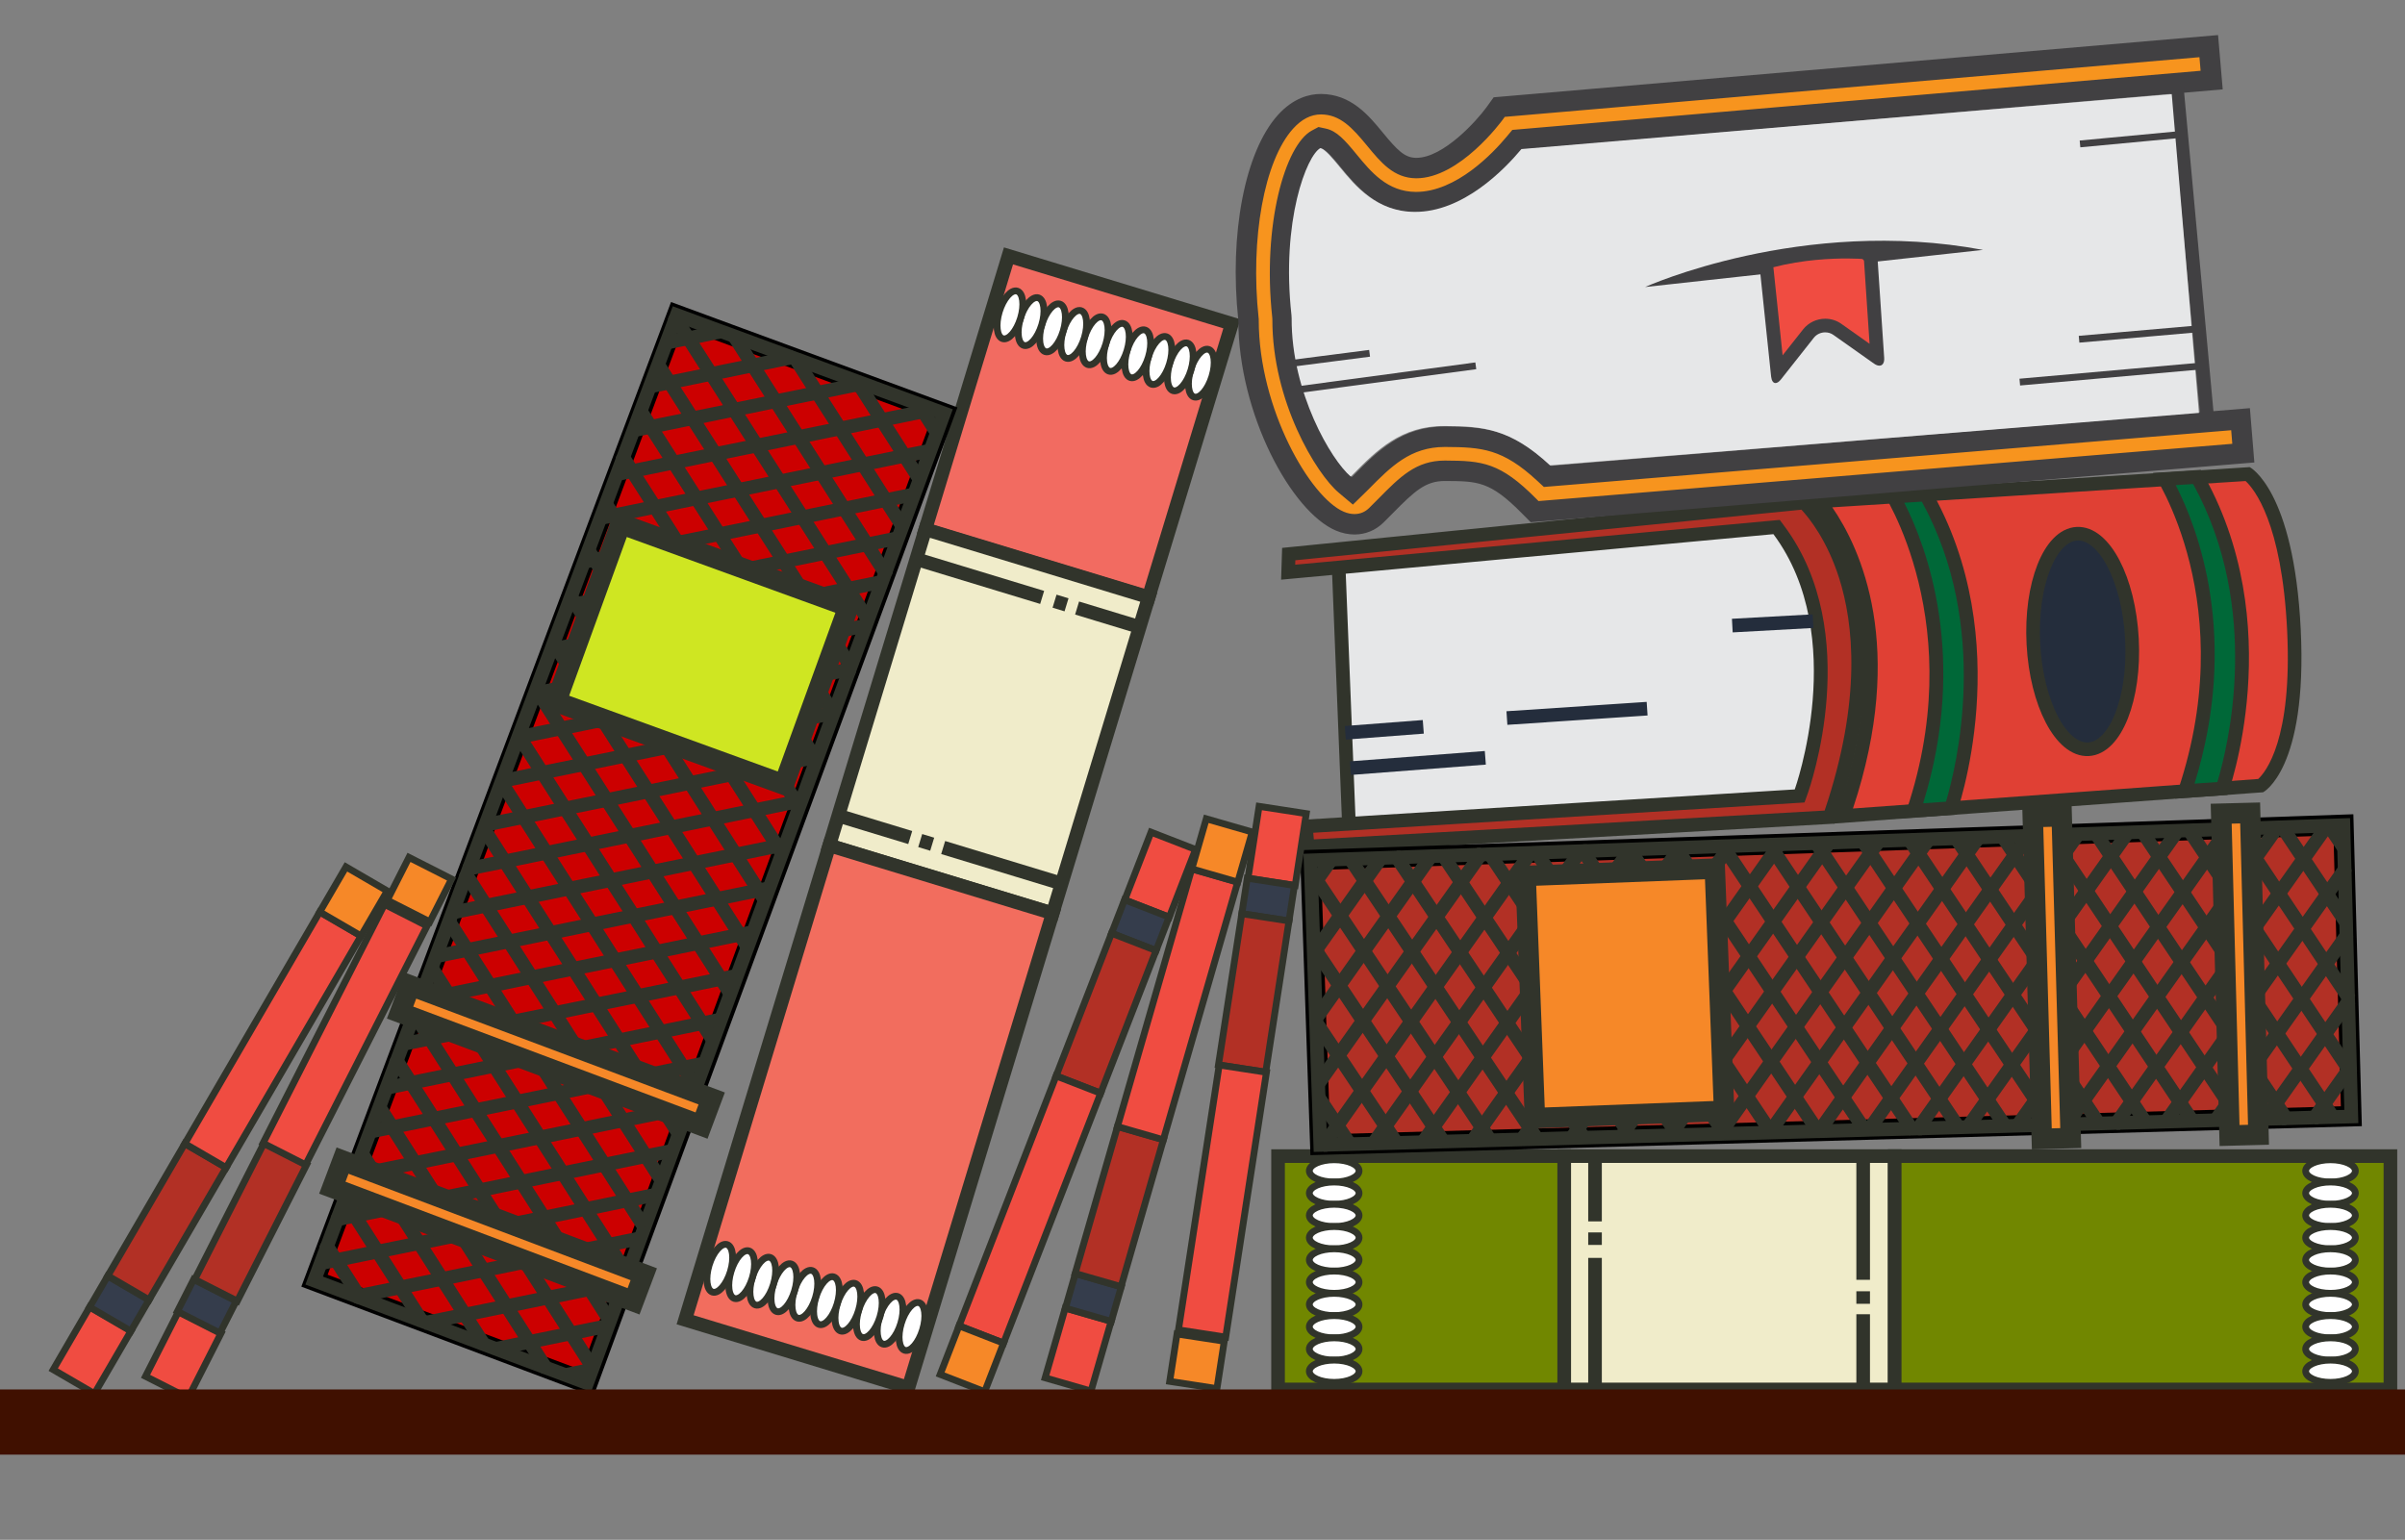 <?xml version="1.0" encoding="utf-8"?>
<!-- Generator: Adobe Illustrator 16.0.0, SVG Export Plug-In . SVG Version: 6.00 Build 0)  -->
<!DOCTYPE svg PUBLIC "-//W3C//DTD SVG 1.1//EN" "http://www.w3.org/Graphics/SVG/1.1/DTD/svg11.dtd">
<svg version="1.1" id="Layer_1" xmlns="http://www.w3.org/2000/svg" xmlns:xlink="http://www.w3.org/1999/xlink" x="0px" y="0px"
	 width="352.954px" height="226px" viewBox="0 0 352.954 226" enable-background="new 0 0 352.954 226" xml:space="preserve">
<rect x="0" y="0" width="352.954" height="226" fill="#808080" stroke="none"/>
<path fill="#E6E7E8" d="M197.945,120.443l66.515-4.514c0,0,8.08-23.069-3.096-38.514l-64.892,6.138L197.945,120.443z"/>
<g>
	<path fill="#B23025" d="M191.638,121.293l72.474-4.469l0.223-0.619c0.336-0.936,8.108-23.113-3.269-38.401l-0.336-0.45
		l-71.683,6.627l0.086-2.656l75.623-7.562c2.074,2.094,14.164,16.006,3.754,46.167l-76.598,4.32L191.638,121.293z"/>
	<g>
		<path fill="#31342B" d="M264.375,74.806c1.143,1.231,3.762,4.486,5.531,10.039c2.094,6.578,3.383,17.783-2.125,34.125
			l-74.964,4.229l-0.09-0.97l70.787-4.364l1.313-0.082l0.444-1.238c0.345-0.957,8.286-23.622-3.407-39.335l-0.67-0.901l-1.119,0.103
			l-69.994,6.471l0.021-0.648L264.375,74.806 M265.114,72.722l-76.951,7.695l-0.15,4.664l72.251-6.68
			c11.188,15.034,3.13,37.467,3.13,37.467l-72.846,4.492l0.459,4.943l78.229-4.412C281.342,86.583,265.114,72.722,265.114,72.722
			L265.114,72.722z"/>
	</g>
</g>
<line fill="none" stroke="#31342B" stroke-width="2" stroke-miterlimit="10" x1="196.473" y1="83.554" x2="197.945" y2="120.443"/>
<g>
	<path fill="#E04034" d="M270.5,119.775c9.328-26.493,0.242-41.503-3.485-46.193l62.881-4.003c1.013,0.771,5.899,5.378,6.757,22.866
		c0.866,17.69-3.958,22.188-4.854,22.861L270.5,119.775z"/>
	<g>
		<path fill="#31342B" d="M329.558,70.604c1.246,1.148,5.321,6.079,6.096,21.891c0.789,16.102-3.177,20.863-4.243,21.837
			l-59.475,4.336c7.88-23.708,1.102-38.2-3.034-44.204L329.558,70.604 M330.165,68.561l-65.25,4.154c0,0,16.258,15.531,4.119,48.17
			l63.098-4.6c0,0,6.525-3.335,5.521-23.889C336.646,71.854,330.165,68.561,330.165,68.561L330.165,68.561z"/>
	</g>
</g>
<g>
	<path fill="#006838" d="M280.834,119c7.765-23.392-0.246-41.069-2.996-46.105l4.772-0.304c11.242,19.863,4.984,42.093,3.729,46.028
		L280.834,119z"/>
	<path fill="#31342B" d="M282.045,73.627c10.119,18.454,5.074,38.901,3.543,44.04l-3.351,0.232
		c6.659-21.506,0.458-37.745-2.769-44.109L282.045,73.627 M283.168,71.552L276.155,72c0,0,13.323,19.815,3.242,48.102l7.682-0.532
		C287.079,119.568,296.325,94.113,283.168,71.552L283.168,71.552z"/>
</g>
<g>
	<path fill="#006838" d="M320.661,116.113c7.752-23.348-0.229-40.802-2.996-45.807l4.764-0.303
		c11.224,19.828,4.994,41.816,3.742,45.729L320.661,116.113z"/>
	<path fill="#31342B" d="M321.862,71.042c10.112,18.433,5.088,38.638,3.557,43.74l-3.354,0.232
		c6.644-21.442,0.479-37.489-2.759-43.81L321.862,71.042 M322.985,68.965l-7.014,0.446c0,0,13.332,19.515,3.252,47.803l7.682-0.531
		C326.905,116.684,336.142,91.527,322.985,68.965L322.985,68.965z"/>
</g>
<ellipse transform="matrix(-0.053 -0.999 0.999 -0.053 227.676 404.394)" fill="#242D3C" stroke="#31342B" stroke-width="2" stroke-miterlimit="10" cx="305.549" cy="94.262" rx="15.831" ry="7.239"/>
<line fill="none" stroke="#242D3C" stroke-width="2" stroke-miterlimit="10" x1="197.434" y1="107.556" x2="208.879" y2="106.68"/>
<line fill="none" stroke="#242D3C" stroke-width="2" stroke-miterlimit="10" x1="221.153" y1="105.389" x2="241.729" y2="104.015"/>
<line fill="none" stroke="#242D3C" stroke-width="2" stroke-miterlimit="10" x1="198.193" y1="112.744" x2="217.984" y2="111.226"/>
<line fill="none" stroke="#242D3C" stroke-width="2" stroke-miterlimit="10" x1="266.075" y1="91.169" x2="254.231" y2="91.819"/>
<rect x="187.566" y="169.686" fill="#718700" stroke="#31342B" stroke-width="2" stroke-miterlimit="10" width="41.998" height="34.25"/>
<rect x="229.564" y="169.686" fill="#F0ECCA" stroke="#31342B" stroke-width="2" stroke-miterlimit="10" width="48.5" height="34.25"/>
<rect x="278.064" y="169.686" fill="#718700" stroke="#31342B" stroke-width="2" stroke-miterlimit="10" width="72.75" height="34.25"/>
<line fill="none" stroke="#31342B" stroke-width="2" stroke-miterlimit="10" x1="234.083" y1="169.686" x2="234.083" y2="179.268"/>
<line fill="none" stroke="#31342B" stroke-width="2" stroke-miterlimit="10" x1="234.083" y1="184.625" x2="234.083" y2="203.936"/>
<line fill="none" stroke="#31342B" stroke-width="2" stroke-miterlimit="10" x1="234.083" y1="180.887" x2="234.083" y2="182.723"/>
<line fill="none" stroke="#31342B" stroke-width="2" stroke-miterlimit="10" x1="273.435" y1="203.936" x2="273.435" y2="192.895"/>
<line fill="none" stroke="#31342B" stroke-width="2" stroke-miterlimit="10" x1="273.435" y1="191.363" x2="273.435" y2="189.525"/>
<line fill="none" stroke="#31342B" stroke-width="2" stroke-miterlimit="10" x1="273.435" y1="187.842" x2="273.435" y2="169.686"/>
<ellipse fill="#FFFFFF" stroke="#31342B" stroke-miterlimit="10" cx="342.023" cy="171.855" rx="3.647" ry="1.635"/>
<ellipse fill="#FFFFFF" stroke="#31342B" stroke-miterlimit="10" cx="342.023" cy="175.123" rx="3.647" ry="1.635"/>
<ellipse fill="#FFFFFF" stroke="#31342B" stroke-miterlimit="10" cx="342.023" cy="178.391" rx="3.647" ry="1.635"/>
<ellipse fill="#FFFFFF" stroke="#31342B" stroke-miterlimit="10" cx="342.023" cy="181.658" rx="3.647" ry="1.635"/>
<ellipse fill="#FFFFFF" stroke="#31342B" stroke-miterlimit="10" cx="342.023" cy="184.926" rx="3.647" ry="1.635"/>
<ellipse fill="#FFFFFF" stroke="#31342B" stroke-miterlimit="10" cx="342.023" cy="188.193" rx="3.647" ry="1.635"/>
<ellipse fill="#FFFFFF" stroke="#31342B" stroke-miterlimit="10" cx="342.023" cy="191.461" rx="3.647" ry="1.635"/>
<ellipse fill="#FFFFFF" stroke="#31342B" stroke-miterlimit="10" cx="342.023" cy="194.729" rx="3.647" ry="1.635"/>
<ellipse fill="#FFFFFF" stroke="#31342B" stroke-miterlimit="10" cx="342.023" cy="197.996" rx="3.647" ry="1.635"/>
<ellipse fill="#FFFFFF" stroke="#31342B" stroke-miterlimit="10" cx="342.023" cy="201.264" rx="3.647" ry="1.635"/>
<ellipse fill="#FFFFFF" stroke="#31342B" stroke-miterlimit="10" cx="195.804" cy="171.855" rx="3.647" ry="1.635"/>
<ellipse fill="#FFFFFF" stroke="#31342B" stroke-miterlimit="10" cx="195.804" cy="175.123" rx="3.647" ry="1.635"/>
<ellipse fill="#FFFFFF" stroke="#31342B" stroke-miterlimit="10" cx="195.804" cy="178.391" rx="3.647" ry="1.635"/>
<ellipse fill="#FFFFFF" stroke="#31342B" stroke-miterlimit="10" cx="195.804" cy="181.658" rx="3.647" ry="1.635"/>
<ellipse fill="#FFFFFF" stroke="#31342B" stroke-miterlimit="10" cx="195.804" cy="184.926" rx="3.647" ry="1.635"/>
<ellipse fill="#FFFFFF" stroke="#31342B" stroke-miterlimit="10" cx="195.804" cy="188.193" rx="3.647" ry="1.635"/>
<ellipse fill="#FFFFFF" stroke="#31342B" stroke-miterlimit="10" cx="195.804" cy="191.461" rx="3.647" ry="1.635"/>
<ellipse fill="#FFFFFF" stroke="#31342B" stroke-miterlimit="10" cx="195.804" cy="194.729" rx="3.647" ry="1.635"/>
<ellipse fill="#FFFFFF" stroke="#31342B" stroke-miterlimit="10" cx="195.804" cy="197.996" rx="3.647" ry="1.635"/>
<ellipse fill="#FFFFFF" stroke="#31342B" stroke-miterlimit="10" cx="195.804" cy="201.264" rx="3.647" ry="1.635"/>
<polygon fill="#B23025" stroke="#000000" stroke-width="3" stroke-miterlimit="10" points="192.336,126.232 343.918,121.061 
	345.081,163.832 193.764,168.006 "/>
<polygon fill="none" stroke="#31342B" stroke-width="2" stroke-miterlimit="10" points="345.081,163.877 342.37,163.949 
	339.698,164.021 339.688,164.021 335.506,164.145 335.497,164.145 332.424,164.223 328.633,164.33 325.151,164.424 321.75,164.516 
	317.877,164.623 314.888,164.713 310.616,164.824 310.604,164.824 308.014,164.898 303.331,165.023 301.151,165.084 
	296.058,165.225 294.267,165.279 288.795,165.424 287.415,165.465 281.521,165.635 281.51,165.635 280.542,165.662 280.53,165.66 
	274.269,165.826 273.667,165.848 266.974,166.035 266.793,166.033 259.92,166.229 259.709,166.236 253.058,166.414 252.438,166.436 
	246.194,166.602 245.165,166.637 239.321,166.797 237.892,166.836 232.448,166.982 230.618,167.037 225.584,167.178 
	223.344,167.236 218.711,167.363 216.081,167.438 216.07,167.438 211.838,167.549 208.809,167.639 204.967,167.746 201.536,167.838 
	198.105,167.932 194.273,168.039 194.264,168.039 193.762,168.051 193.527,161.078 193.456,159.098 193.148,150.041 
	193.127,149.512 192.799,139.887 192.771,138.984 192.471,130.291 192.393,127.949 192.334,126.277 195.387,126.17 198.148,126.078 
	202.682,125.93 204.982,125.852 204.993,125.852 210.006,125.67 211.823,125.615 217.295,125.432 217.306,125.432 218.667,125.379 
	224.61,125.182 225.5,125.143 231.915,124.93 232.334,124.916 232.345,124.916 239.179,124.68 239.219,124.682 246.013,124.443 
	246.522,124.432 252.866,124.209 253.836,124.182 259.7,123.982 259.709,123.982 261.142,123.932 266.543,123.746 268.446,123.682 
	273.388,123.51 275.76,123.432 280.222,123.283 283.063,123.182 287.075,123.047 290.377,122.932 293.909,122.811 297.672,122.682 
	300.754,122.574 304.985,122.434 307.586,122.348 312.28,122.182 314.431,122.111 319.584,121.932 321.265,121.875 326.898,121.684 
	328.118,121.648 334.202,121.434 334.952,121.414 341.517,121.184 341.786,121.178 343.917,121.107 344.01,124.508 344.099,127.6 
	344.099,127.609 344.312,135.424 344.356,137.293 344.355,137.303 344.602,146.338 344.602,146.348 344.622,146.998 344.89,156.684 
	344.89,156.693 344.901,157.262 344.901,157.273 "/>
<polyline fill="none" stroke="#31342B" stroke-width="2" stroke-miterlimit="10" points="198.105,167.932 196.282,165.195 
	193.527,161.078 "/>
<polyline fill="none" stroke="#31342B" stroke-width="2" stroke-miterlimit="10" points="204.967,167.746 203.333,165.293 
	199.872,160.115 196.413,154.926 193.148,150.041 192.954,149.758 "/>
<polyline fill="none" stroke="#31342B" stroke-width="2" stroke-miterlimit="10" points="211.838,167.549 210.4,165.389 
	206.941,160.201 203.482,155.023 200.012,149.836 196.564,144.658 193.094,139.469 192.771,138.984 "/>
<polyline fill="none" stroke="#31342B" stroke-width="2" stroke-miterlimit="10" points="218.711,167.363 217.458,165.486 
	213.999,160.309 210.532,155.121 207.083,149.943 203.613,144.754 200.152,139.576 196.695,134.389 193.234,129.211 
	192.393,127.949 "/>
<polyline fill="none" stroke="#31342B" stroke-width="2" stroke-miterlimit="10" points="225.584,167.178 224.517,165.574 
	221.058,160.395 217.598,155.217 214.14,150.029 210.682,144.852 207.223,139.664 203.764,134.486 200.295,129.297 198.148,126.078 
	"/>
<polyline fill="none" stroke="#31342B" stroke-width="2" stroke-miterlimit="10" points="204.982,125.852 204.993,125.852 
	207.363,129.404 210.822,134.582 210.822,134.592 214.28,139.77 217.739,144.947 221.198,150.137 224.657,155.314 228.116,160.502 
	231.577,165.68 232.448,166.982 "/>
<polyline fill="none" stroke="#31342B" stroke-width="2" stroke-miterlimit="10" points="239.321,166.797 238.646,165.777 
	235.187,160.6 231.717,155.41 228.256,150.232 224.797,145.045 221.338,139.867 217.879,134.689 214.42,129.502 211.823,125.615 "/>
<polyline fill="none" stroke="#31342B" stroke-width="2" stroke-miterlimit="10" points="218.667,125.379 221.479,129.598 
	224.938,134.775 228.397,139.965 231.858,145.143 235.317,150.32 235.317,150.33 238.786,155.508 242.245,160.686 245.704,165.873 
	246.194,166.602 "/>
<polyline fill="none" stroke="#31342B" stroke-width="2" stroke-miterlimit="10" points="225.5,125.143 228.538,129.695 
	231.999,134.883 235.458,140.061 238.917,145.248 242.375,150.428 245.834,155.605 249.305,160.793 252.765,165.971 
	253.058,166.414 "/>
<polyline fill="none" stroke="#31342B" stroke-width="2" stroke-miterlimit="10" points="232.334,124.916 232.345,124.916 
	235.599,129.791 239.058,134.98 242.517,140.158 245.985,145.346 249.445,150.523 252.905,155.701 256.364,160.889 259.823,166.076 
	259.92,166.229 "/>
<polyline fill="none" stroke="#31342B" stroke-width="2" stroke-miterlimit="10" points="239.179,124.68 239.198,124.711 
	242.657,129.889 246.127,135.076 249.586,140.254 253.045,145.432 256.504,150.621 259.963,155.799 263.422,160.986 
	266.793,166.033 266.883,166.164 "/>
<polyline fill="none" stroke="#31342B" stroke-width="2" stroke-miterlimit="10" points="246.013,124.443 246.258,124.809 
	249.727,129.986 253.187,135.174 256.646,140.352 260.104,145.539 263.563,150.717 267.023,155.906 270.483,161.084 
	273.667,165.848 "/>
<polyline fill="none" stroke="#31342B" stroke-width="2" stroke-miterlimit="10" points="252.866,124.209 253.327,124.904 
	256.786,130.082 260.247,135.271 263.704,140.449 267.165,145.627 270.624,150.814 274.083,155.992 277.551,161.18 280.53,165.66 
	280.542,165.662 "/>
<polyline fill="none" stroke="#31342B" stroke-width="2" stroke-miterlimit="10" points="287.415,165.465 284.61,161.277 
	281.151,156.1 277.683,150.91 274.233,145.732 270.765,140.545 267.306,135.367 263.846,130.18 260.387,125.002 259.709,123.982 
	259.7,123.982 "/>
<polyline fill="none" stroke="#31342B" stroke-width="2" stroke-miterlimit="10" points="294.267,165.279 291.661,161.373 
	288.202,156.195 284.752,151.018 281.282,145.83 277.823,140.652 277.823,140.643 274.364,135.465 270.905,130.275 267.446,125.098 
	266.543,123.746 "/>
<polyline fill="none" stroke="#31342B" stroke-width="2" stroke-miterlimit="10" points="301.151,165.084 298.729,161.461 
	295.271,156.283 291.812,151.105 288.353,145.928 284.893,140.738 281.435,135.561 277.963,130.373 274.515,125.195 273.388,123.51 
	"/>
<polyline fill="none" stroke="#31342B" stroke-width="2" stroke-miterlimit="10" points="308.014,164.898 305.79,161.557 
	302.331,156.379 298.872,151.201 295.411,146.014 291.952,140.846 288.493,135.658 285.034,130.48 281.564,125.291 280.222,123.283 
	"/>
<polyline fill="none" stroke="#31342B" stroke-width="2" stroke-miterlimit="10" points="314.888,164.713 312.849,161.664 
	309.39,156.477 305.931,151.299 302.472,146.111 299.012,140.932 295.551,135.754 292.092,130.566 288.633,125.389 287.075,123.047 
	"/>
<polyline fill="none" stroke="#31342B" stroke-width="2" stroke-miterlimit="10" points="293.909,122.811 295.693,125.486 
	299.152,130.674 302.612,135.852 306.071,141.029 309.53,146.207 312.989,151.395 316.448,156.572 319.907,161.76 321.75,164.516 
	"/>
<polyline fill="none" stroke="#31342B" stroke-width="2" stroke-miterlimit="10" points="328.633,164.33 326.978,161.848 
	323.519,156.67 320.06,151.492 316.588,146.303 313.129,141.125 309.67,135.938 306.211,130.76 302.763,125.582 300.754,122.574 "/>
<polyline fill="none" stroke="#31342B" stroke-width="2" stroke-miterlimit="10" points="335.506,164.145 335.497,164.145 
	334.036,161.943 330.577,156.768 327.118,151.588 323.659,146.4 320.19,141.223 316.729,136.035 313.271,130.857 309.812,125.68 
	307.586,122.348 "/>
<polyline fill="none" stroke="#31342B" stroke-width="2" stroke-miterlimit="10" points="342.37,163.949 341.097,162.041 
	337.637,156.863 334.178,151.676 330.717,146.498 327.258,141.32 323.799,136.131 320.34,130.953 316.872,125.775 316.872,125.766 
	314.431,122.111 "/>
<polyline fill="none" stroke="#31342B" stroke-width="2" stroke-miterlimit="10" points="321.265,121.875 323.931,125.873 
	327.39,131.051 330.858,136.238 334.318,141.416 337.777,146.594 341.237,151.783 344.696,156.961 344.901,157.262 344.901,157.273 
	"/>
<polyline fill="none" stroke="#31342B" stroke-width="2" stroke-miterlimit="10" points="328.118,121.648 331,125.959 
	334.459,131.146 337.918,136.324 341.377,141.514 344.602,146.338 344.602,146.348 344.836,146.691 "/>
<polyline fill="none" stroke="#31342B" stroke-width="2" stroke-miterlimit="10" points="334.952,121.414 338.06,126.066 
	341.519,131.244 344.312,135.424 "/>
<polyline fill="none" stroke="#31342B" stroke-width="2" stroke-miterlimit="10" points="341.659,120.984 341.786,121.178 
	344.01,124.508 "/>
<polyline fill="none" stroke="#31342B" stroke-width="2" stroke-miterlimit="10" points="344.89,156.684 344.89,156.693 
	344.696,156.961 341.097,162.041 339.698,164.021 339.688,164.021 "/>
<polyline fill="none" stroke="#31342B" stroke-width="2" stroke-miterlimit="10" points="344.836,146.691 344.622,146.998 
	341.237,151.783 337.637,156.863 334.036,161.943 332.424,164.223 "/>
<polyline fill="none" stroke="#31342B" stroke-width="2" stroke-miterlimit="10" points="325.151,164.424 326.978,161.848 
	330.577,156.768 334.178,151.676 337.777,146.594 341.377,141.514 344.355,137.303 344.356,137.293 "/>
<polyline fill="none" stroke="#31342B" stroke-width="2" stroke-miterlimit="10" points="344.099,127.6 344.099,127.609 
	341.519,131.244 337.918,136.324 334.318,141.416 330.717,146.498 327.118,151.588 323.519,156.67 319.907,161.76 317.877,164.623 
	"/>
<polyline fill="none" stroke="#31342B" stroke-width="2" stroke-miterlimit="10" points="341.659,120.984 341.517,121.184 
	338.06,126.066 334.459,131.146 330.858,136.238 327.258,141.32 323.659,146.4 320.06,151.492 316.448,156.572 312.849,161.664 
	310.616,164.824 310.604,164.824 "/>
<polyline fill="none" stroke="#31342B" stroke-width="2" stroke-miterlimit="10" points="334.202,121.434 331,125.959 
	327.39,131.051 323.799,136.131 320.19,141.223 316.588,146.303 312.989,151.395 309.39,156.477 305.79,161.557 303.331,165.023 "/>
<polyline fill="none" stroke="#31342B" stroke-width="2" stroke-miterlimit="10" points="326.898,121.684 323.931,125.873 
	320.34,130.953 316.729,136.035 313.129,141.125 309.53,146.207 305.931,151.299 302.331,156.379 298.729,161.461 296.058,165.225 
	"/>
<polyline fill="none" stroke="#31342B" stroke-width="2" stroke-miterlimit="10" points="288.795,165.424 291.661,161.373 
	295.271,156.283 298.872,151.201 302.472,146.111 306.071,141.029 309.67,135.938 313.271,130.857 316.872,125.775 316.872,125.766 
	319.584,121.932 "/>
<polyline fill="none" stroke="#31342B" stroke-width="2" stroke-miterlimit="10" points="312.28,122.182 309.812,125.68 
	306.211,130.76 302.612,135.852 299.012,140.932 295.411,146.014 291.812,151.105 288.202,156.195 284.61,161.277 281.521,165.635 
	281.51,165.635 "/>
<polyline fill="none" stroke="#31342B" stroke-width="2" stroke-miterlimit="10" points="304.985,122.434 302.763,125.582 
	299.152,130.674 295.551,135.754 291.952,140.846 288.353,145.928 284.752,151.018 281.151,156.1 277.551,161.18 274.269,165.826 
	"/>
<polyline fill="none" stroke="#31342B" stroke-width="2" stroke-miterlimit="10" points="266.883,166.164 266.974,166.035 
	270.483,161.084 274.083,155.992 277.683,150.91 281.282,145.83 284.893,140.738 288.493,135.658 292.092,130.566 295.693,125.486 
	297.672,122.682 "/>
<polyline fill="none" stroke="#31342B" stroke-width="2" stroke-miterlimit="10" points="290.377,122.932 288.633,125.389 
	285.034,130.48 281.435,135.561 277.823,140.643 277.823,140.652 274.233,145.732 270.624,150.814 267.023,155.906 263.422,160.986 
	259.823,166.076 259.709,166.236 "/>
<polyline fill="none" stroke="#31342B" stroke-width="2" stroke-miterlimit="10" points="283.063,123.182 281.564,125.291 
	277.963,130.373 274.364,135.465 270.765,140.545 267.165,145.627 263.563,150.717 259.963,155.799 256.364,160.889 
	252.765,165.971 252.438,166.436 "/>
<polyline fill="none" stroke="#31342B" stroke-width="2" stroke-miterlimit="10" points="245.165,166.637 245.704,165.873 
	249.305,160.793 252.905,155.701 256.504,150.621 260.104,145.539 263.704,140.449 267.306,135.367 270.905,130.275 
	274.515,125.195 275.76,123.432 "/>
<polyline fill="none" stroke="#31342B" stroke-width="2" stroke-miterlimit="10" points="268.446,123.682 267.446,125.098 
	263.846,130.18 260.247,135.271 256.646,140.352 253.045,145.432 249.445,150.523 245.834,155.605 242.245,160.686 238.646,165.777 
	237.892,166.836 "/>
<polyline fill="none" stroke="#31342B" stroke-width="2" stroke-miterlimit="10" points="230.618,167.037 231.577,165.68 
	235.187,160.6 238.786,155.508 242.375,150.428 245.985,145.346 249.586,140.254 253.187,135.174 256.786,130.082 260.387,125.002 
	261.142,123.932 "/>
<polyline fill="none" stroke="#31342B" stroke-width="2" stroke-miterlimit="10" points="223.344,167.236 224.517,165.574 
	228.116,160.502 231.717,155.41 235.317,150.33 235.317,150.32 238.917,145.248 242.517,140.158 246.127,135.076 249.727,129.986 
	253.327,124.904 253.836,124.182 "/>
<polyline fill="none" stroke="#31342B" stroke-width="2" stroke-miterlimit="10" points="246.522,124.432 246.258,124.809 
	242.657,129.889 239.058,134.98 235.458,140.061 231.858,145.143 228.256,150.232 224.657,155.314 221.058,160.395 217.458,165.486 
	216.081,167.438 216.07,167.438 "/>
<polyline fill="none" stroke="#31342B" stroke-width="2" stroke-miterlimit="10" points="208.809,167.639 210.4,165.389 
	213.999,160.309 217.598,155.217 221.198,150.137 224.797,145.045 228.397,139.965 231.999,134.883 235.599,129.791 
	239.198,124.711 239.219,124.682 "/>
<polyline fill="none" stroke="#31342B" stroke-width="2" stroke-miterlimit="10" points="231.915,124.93 228.538,129.695 
	224.938,134.775 221.338,139.867 217.739,144.947 214.14,150.029 210.532,155.121 206.941,160.201 203.333,165.293 201.536,167.838 
	"/>
<polyline fill="none" stroke="#31342B" stroke-width="2" stroke-miterlimit="10" points="194.264,168.039 194.273,168.039 
	196.282,165.195 199.872,160.115 203.482,155.023 207.083,149.943 210.682,144.852 214.28,139.77 217.879,134.689 221.479,129.598 
	224.61,125.182 "/>
<polyline fill="none" stroke="#31342B" stroke-width="2" stroke-miterlimit="10" points="193.456,159.098 196.413,154.926 
	200.012,149.836 203.613,144.754 207.223,139.664 210.822,134.592 210.822,134.582 214.42,129.502 217.295,125.432 217.306,125.432 
	"/>
<polyline fill="none" stroke="#31342B" stroke-width="2" stroke-miterlimit="10" points="210.006,125.67 207.363,129.404 
	203.764,134.486 200.152,139.576 196.564,144.658 193.127,149.512 192.954,149.758 "/>
<polyline fill="none" stroke="#31342B" stroke-width="2" stroke-miterlimit="10" points="202.682,125.93 200.295,129.297 
	196.695,134.389 193.094,139.469 192.799,139.887 "/>
<polyline fill="none" stroke="#31342B" stroke-width="2" stroke-miterlimit="10" points="195.387,126.17 193.234,129.211 
	192.471,130.291 "/>
<rect x="298.996" y="119.847" transform="matrix(1 -0.028 0.028 1 -3.904 8.498)" fill="#F68828" width="4.25" height="47.251"/>
<g>
	<path fill="#31342B" d="M301.118,121.348l1.241,44.232l-1.249,0.035l-1.242-44.232L301.118,121.348 M304.032,118.266l-7.246,0.203
		l1.409,50.229l7.247-0.203L304.032,118.266L304.032,118.266z"/>
</g>
<rect x="326.576" y="119.362" transform="matrix(1 -0.026 0.026 1 -3.632 8.658)" fill="#F68828" width="4.25" height="47.252"/>
<g>
	<path fill="#31342B" d="M328.768,120.857l1.148,44.234l-1.25,0.032l-1.148-44.233L328.768,120.857 M331.688,117.781l-7.248,0.188
		l1.305,50.234l7.248-0.189L331.688,117.781L331.688,117.781z"/>
</g>
<rect x="224.566" y="128.001" transform="matrix(0.999 -0.038 0.038 0.999 -5.4 9.225)" fill="#F68828" width="27.786" height="35.571"/>
<g>
	<path fill="#31342B" d="M250.221,129.053l1.248,32.547l-24.766,0.949l-1.25-32.547L250.221,129.053 M253.104,125.941l-30.764,1.178
		l1.479,38.543l30.763-1.18L253.104,125.941L253.104,125.941z"/>
</g>
<polygon fill="#F26B61" stroke="#31342B" stroke-width="2" stroke-miterlimit="10" points="135.786,77.742 148.006,37.559 
	180.786,47.525 168.553,87.708 "/>
<rect x="120.863" y="88.797" transform="matrix(0.291 -0.957 0.957 0.291 1.547 213.929)" fill="#F0ECCA" stroke="#31342B" stroke-width="2" stroke-miterlimit="10" width="48.501" height="34.248"/>
<rect x="91.1" y="146.791" transform="matrix(0.291 -0.957 0.957 0.291 -66.444 238.173)" fill="#F26D5E" stroke="#31342B" stroke-width="2" stroke-miterlimit="10" width="72.748" height="34.249"/>
<line fill="none" stroke="#31342B" stroke-width="2" stroke-miterlimit="10" x1="167.238" y1="92.031" x2="158.072" y2="89.243"/>
<line fill="none" stroke="#31342B" stroke-width="2" stroke-miterlimit="10" x1="152.945" y1="87.684" x2="134.471" y2="82.065"/>
<line fill="none" stroke="#31342B" stroke-width="2" stroke-miterlimit="10" x1="156.522" y1="88.772" x2="154.765" y2="88.237"/>
<line fill="none" stroke="#31342B" stroke-width="2" stroke-miterlimit="10" x1="123.021" y1="119.715" x2="133.583" y2="122.928"/>
<line fill="none" stroke="#31342B" stroke-width="2" stroke-miterlimit="10" x1="135.049" y1="123.373" x2="136.808" y2="123.908"/>
<line fill="none" stroke="#31342B" stroke-width="2" stroke-miterlimit="10" x1="138.418" y1="124.396" x2="155.789" y2="129.68"/>
<ellipse transform="matrix(0.957 0.291 -0.291 0.957 62.487 -30.514)" fill="#FFFFFF" stroke="#31342B" stroke-miterlimit="10" cx="133.749" cy="194.659" rx="1.633" ry="3.647"/>
<ellipse transform="matrix(0.957 0.291 -0.291 0.957 62.003 -29.619)" fill="#FFFFFF" stroke="#31342B" stroke-miterlimit="10" cx="130.615" cy="193.714" rx="1.633" ry="3.648"/>
<ellipse transform="matrix(0.957 0.291 -0.291 0.957 61.65 -28.773)" fill="#FFFFFF" stroke="#31342B" stroke-miterlimit="10" cx="127.505" cy="192.76" rx="1.635" ry="3.648"/>
<ellipse transform="matrix(0.957 0.291 -0.291 0.957 61.216 -27.9)" fill="#FFFFFF" stroke="#31342B" stroke-miterlimit="10" cx="124.388" cy="191.817" rx="1.634" ry="3.647"/>
<ellipse transform="matrix(0.957 0.291 -0.291 0.957 60.8 -27.026)" fill="#FFFFFF" stroke="#31342B" stroke-miterlimit="10" cx="121.245" cy="190.856" rx="1.634" ry="3.647"/>
<ellipse transform="matrix(0.957 0.291 -0.291 0.957 60.352 -26.145)" fill="#FFFFFF" stroke="#31342B" stroke-miterlimit="10" cx="118.112" cy="189.913" rx="1.635" ry="3.647"/>
<ellipse transform="matrix(0.957 0.291 -0.291 0.957 59.977 -25.291)" fill="#FFFFFF" stroke="#31342B" stroke-miterlimit="10" cx="115" cy="188.958" rx="1.634" ry="3.647"/>
<ellipse transform="matrix(0.957 0.291 -0.291 0.957 59.601 -24.429)" fill="#FFFFFF" stroke="#31342B" stroke-miterlimit="10" cx="111.866" cy="188.005" rx="1.633" ry="3.647"/>
<ellipse transform="matrix(0.957 0.291 -0.291 0.957 59.212 -23.566)" fill="#FFFFFF" stroke="#31342B" stroke-miterlimit="10" cx="108.742" cy="187.054" rx="1.634" ry="3.647"/>
<ellipse transform="matrix(0.957 0.291 -0.291 0.957 58.717 -22.678)" fill="#FFFFFF" stroke="#31342B" stroke-miterlimit="10" cx="105.615" cy="186.103" rx="1.633" ry="3.647"/>
<path fill="#FFFFFF" stroke="#31342B" stroke-miterlimit="10" d="M175.239,58.263c-0.863-0.262-1.088-2.038-0.501-3.964
	c0.586-1.928,1.76-3.277,2.623-3.015c0.866,0.263,1.093,2.038,0.503,3.966C177.278,57.176,176.104,58.525,175.239,58.263z"/>
<ellipse transform="matrix(0.957 0.291 -0.291 0.957 23.149 -48.055)" fill="#FFFFFF" stroke="#31342B" stroke-miterlimit="10" cx="173.181" cy="53.823" rx="1.634" ry="3.647"/>
<ellipse transform="matrix(0.957 0.291 -0.291 0.957 22.737 -47.181)" fill="#FFFFFF" stroke="#31342B" stroke-miterlimit="10" cx="170.045" cy="52.878" rx="1.633" ry="3.647"/>
<ellipse transform="matrix(0.957 0.291 -0.291 0.957 22.338 -46.337)" fill="#FFFFFF" stroke="#31342B" stroke-miterlimit="10" cx="166.929" cy="51.921" rx="1.633" ry="3.647"/>
<ellipse transform="matrix(0.957 0.291 -0.291 0.957 21.911 -45.449)" fill="#FFFFFF" stroke="#31342B" stroke-miterlimit="10" cx="163.801" cy="50.962" rx="1.634" ry="3.647"/>
<ellipse transform="matrix(0.957 0.291 -0.291 0.957 21.518 -44.605)" fill="#FFFFFF" stroke="#31342B" stroke-miterlimit="10" cx="160.676" cy="50.02" rx="1.633" ry="3.647"/>
<ellipse transform="matrix(0.957 0.291 -0.291 0.957 21.086 -43.711)" fill="#FFFFFF" stroke="#31342B" stroke-miterlimit="10" cx="157.548" cy="49.061" rx="1.633" ry="3.647"/>
<ellipse transform="matrix(0.957 0.291 -0.291 0.957 20.69 -42.863)" fill="#FFFFFF" stroke="#31342B" stroke-miterlimit="10" cx="154.421" cy="48.116" rx="1.634" ry="3.648"/>
<ellipse transform="matrix(0.957 0.291 -0.291 0.957 20.264 -41.967)" fill="#FFFFFF" stroke="#31342B" stroke-miterlimit="10" cx="151.289" cy="47.175" rx="1.634" ry="3.647"/>
<ellipse transform="matrix(0.957 0.291 -0.291 0.957 19.869 -41.129)" fill="#FFFFFF" stroke="#31342B" stroke-miterlimit="10" cx="148.169" cy="46.215" rx="1.633" ry="3.648"/>
<polygon fill="#CC0000" stroke="#000000" stroke-width="3" stroke-miterlimit="10" points="138.587,60.685 86.203,203.025 
	46.152,187.969 99.361,46.251 "/>
<g>
	<polygon fill="none" stroke="#31342B" stroke-width="2" stroke-miterlimit="10" points="46.111,187.953 47.066,185.414 
		48.006,182.912 48.01,182.904 49.475,178.984 49.479,178.975 50.564,176.102 51.894,172.549 53.121,169.289 54.318,166.104 
		55.681,162.477 56.725,159.674 58.233,155.676 58.237,155.666 59.146,153.238 60.796,148.854 61.563,146.813 63.354,142.041 
		63.978,140.361 65.907,135.24 66.39,133.947 68.456,128.424 68.46,128.414 68.801,127.506 68.806,127.496 71.015,121.635 
		71.222,121.07 73.572,114.8 73.643,114.634 76.054,108.195 76.126,107.997 78.471,101.769 78.684,101.186 80.885,95.342 
		81.241,94.375 83.297,88.903 83.8,87.564 85.717,82.467 86.357,80.752 88.125,76.038 88.915,73.939 90.546,69.602 91.47,67.136 
		91.474,67.127 92.965,63.166 94.026,60.325 95.376,56.726 96.586,53.513 97.793,50.3 99.139,46.711 99.143,46.702 99.319,46.233 
		105.866,48.646 107.728,49.326 116.23,52.458 116.73,52.637 125.768,55.963 126.613,56.278 134.778,59.279 136.976,60.089 
		138.546,60.667 137.494,63.534 136.539,66.126 134.965,70.38 134.171,72.541 134.166,72.549 132.443,77.262 131.808,78.968 
		129.914,84.106 129.91,84.115 129.445,85.396 127.387,90.975 127.088,91.814 124.864,97.834 124.719,98.229 124.715,98.238 
		122.356,104.656 122.34,104.693 119.998,111.074 119.816,111.551 117.631,117.51 117.289,118.42 115.263,123.926 115.259,123.934 
		114.766,125.279 112.9,130.354 112.242,132.139 110.537,136.779 109.715,139.006 108.17,143.195 107.191,145.865 105.803,149.631 
		104.664,152.732 103.445,156.049 102.145,159.582 101.081,162.479 99.616,166.449 98.714,168.891 97.098,173.301 96.352,175.318 
		94.574,180.16 93.992,181.736 92.046,187.027 91.617,188.17 89.522,193.887 89.258,194.588 86.995,200.754 86.899,201.006 
		86.16,203.006 82.977,201.811 80.079,200.727 80.069,200.723 72.753,197.973 71.005,197.309 70.995,197.303 62.535,194.123 
		62.526,194.121 61.916,193.895 52.846,190.488 52.836,190.484 52.305,190.281 52.295,190.277 	"/>
	<polyline fill="none" stroke="#31342B" stroke-width="2" stroke-miterlimit="10" points="97.793,50.3 101.015,49.643 
		105.866,48.646 	"/>
	<polyline fill="none" stroke="#31342B" stroke-width="2" stroke-miterlimit="10" points="95.376,56.726 98.266,56.136 
		104.365,54.884 110.476,53.637 116.23,52.458 116.566,52.383 	"/>
	<polyline fill="none" stroke="#31342B" stroke-width="2" stroke-miterlimit="10" points="92.965,63.166 95.51,62.646 
		101.619,61.399 107.72,60.149 113.832,58.892 119.929,57.651 126.043,56.394 126.613,56.278 	"/>
	<polyline fill="none" stroke="#31342B" stroke-width="2" stroke-miterlimit="10" points="90.546,69.602 92.758,69.148 
		98.857,67.897 104.971,66.64 111.066,65.399 117.18,64.143 123.28,62.892 129.391,61.646 135.49,60.394 136.976,60.089 	"/>
	<polyline fill="none" stroke="#31342B" stroke-width="2" stroke-miterlimit="10" points="88.125,76.038 90.014,75.653 
		96.114,74.402 102.215,73.151 108.324,71.905 114.424,70.654 120.533,69.406 126.634,68.156 132.747,66.9 136.539,66.126 	"/>
	<polyline fill="none" stroke="#31342B" stroke-width="2" stroke-miterlimit="10" points="134.171,72.541 134.166,72.549 
		129.981,73.406 123.883,74.658 123.872,74.653 117.771,75.905 111.672,77.156 105.563,78.402 99.462,79.653 93.354,80.899 
		87.253,82.151 85.717,82.467 	"/>
	<polyline fill="none" stroke="#31342B" stroke-width="2" stroke-miterlimit="10" points="83.297,88.903 84.496,88.662 
		90.596,87.411 96.71,86.154 102.811,84.903 108.92,83.656 115.02,82.406 121.12,81.155 127.229,79.908 131.808,78.968 	"/>
	<polyline fill="none" stroke="#31342B" stroke-width="2" stroke-miterlimit="10" points="129.445,85.396 124.477,86.409 
		118.377,87.66 112.268,88.906 106.166,90.159 100.066,91.409 100.058,91.405 93.954,92.665 87.854,93.916 81.744,95.162 
		80.885,95.342 	"/>
	<polyline fill="none" stroke="#31342B" stroke-width="2" stroke-miterlimit="10" points="127.088,91.814 121.726,92.91 
		115.615,94.159 109.516,95.409 103.406,96.656 97.305,97.906 91.205,99.157 85.092,100.414 78.991,101.665 78.471,101.769 	"/>
	<polyline fill="none" stroke="#31342B" stroke-width="2" stroke-miterlimit="10" points="124.719,98.229 124.715,98.238 
		118.973,99.413 112.863,100.659 106.763,101.91 100.65,103.166 94.55,104.417 88.449,105.668 82.34,106.915 76.23,108.162 
		76.054,108.195 	"/>
	<polyline fill="none" stroke="#31342B" stroke-width="2" stroke-miterlimit="10" points="122.356,104.656 122.32,104.663 
		116.22,105.913 110.107,107.169 104.007,108.42 97.906,109.672 91.797,110.918 85.697,112.169 79.588,113.416 73.643,114.634 
		73.487,114.667 	"/>
	<polyline fill="none" stroke="#31342B" stroke-width="2" stroke-miterlimit="10" points="119.998,111.074 119.567,111.164 
		113.464,112.423 107.354,113.671 101.255,114.922 95.145,116.168 89.045,117.42 82.935,118.666 76.834,119.918 71.222,121.07 	"/>
	<polyline fill="none" stroke="#31342B" stroke-width="2" stroke-miterlimit="10" points="117.631,117.51 116.812,117.674 
		110.712,118.926 104.602,120.172 98.502,121.422 92.401,122.674 86.292,123.922 80.192,125.172 74.08,126.428 68.806,127.496 
		68.801,127.506 	"/>
	<polyline fill="none" stroke="#31342B" stroke-width="2" stroke-miterlimit="10" points="66.39,133.947 71.326,132.93 
		77.427,131.678 83.54,130.422 89.637,129.182 95.75,127.926 101.85,126.676 107.959,125.428 114.06,124.176 115.259,123.934 
		115.263,123.926 	"/>
	<polyline fill="none" stroke="#31342B" stroke-width="2" stroke-miterlimit="10" points="63.978,140.361 68.578,139.422 
		74.679,138.172 80.775,136.93 86.889,135.672 92.988,134.422 92.997,134.426 99.098,133.176 105.207,131.93 111.307,130.678 
		112.9,130.354 	"/>
	<polyline fill="none" stroke="#31342B" stroke-width="2" stroke-miterlimit="10" points="61.563,146.813 65.831,145.936 
		71.932,144.686 78.031,143.436 84.131,142.184 90.241,140.938 96.341,139.688 102.455,138.43 108.552,137.188 110.537,136.779 	"/>
	<polyline fill="none" stroke="#31342B" stroke-width="2" stroke-miterlimit="10" points="59.146,153.238 63.08,152.438 
		69.179,151.188 75.279,149.938 81.389,148.689 87.48,147.436 93.589,146.188 99.689,144.936 105.803,143.68 108.17,143.195 	"/>
	<polyline fill="none" stroke="#31342B" stroke-width="2" stroke-miterlimit="10" points="56.725,159.674 60.318,158.936 
		66.427,157.689 72.526,156.438 78.636,155.191 84.738,153.941 90.838,152.689 96.946,151.441 103.047,150.191 105.803,149.631 	"/>
	<polyline fill="none" stroke="#31342B" stroke-width="2" stroke-miterlimit="10" points="103.445,156.049 100.294,156.693 
		94.186,157.939 88.085,159.191 81.984,160.441 75.885,161.691 69.775,162.939 63.676,164.189 57.566,165.436 54.318,166.104 	"/>
	<polyline fill="none" stroke="#31342B" stroke-width="2" stroke-miterlimit="10" points="51.894,172.549 54.818,171.951 
		60.918,170.701 67.019,169.451 73.133,168.193 79.232,166.943 85.343,165.695 91.441,164.445 97.538,163.203 101.081,162.479 	"/>
	<polyline fill="none" stroke="#31342B" stroke-width="2" stroke-miterlimit="10" points="49.475,178.984 49.479,178.975 
		52.066,178.453 58.166,177.201 64.267,175.951 70.377,174.705 76.48,173.445 82.59,172.197 88.689,170.945 94.79,169.695 
		98.714,168.891 	"/>
	<polyline fill="none" stroke="#31342B" stroke-width="2" stroke-miterlimit="10" points="47.066,185.414 49.314,184.955 
		55.414,183.703 61.523,182.457 67.624,181.205 73.724,179.955 79.834,178.709 85.934,177.457 92.037,176.197 92.048,176.201 
		96.352,175.318 	"/>
	<polyline fill="none" stroke="#31342B" stroke-width="2" stroke-miterlimit="10" points="93.992,181.736 89.285,182.699 
		83.186,183.949 77.072,185.205 70.973,186.457 64.872,187.707 58.762,188.955 52.661,190.205 52.305,190.281 52.295,190.277 	"/>
	<polyline fill="none" stroke="#31342B" stroke-width="2" stroke-miterlimit="10" points="91.617,188.17 86.538,189.215 
		80.43,190.461 74.329,191.711 68.219,192.957 62.535,194.123 62.526,194.121 62.119,194.209 	"/>
	<polyline fill="none" stroke="#31342B" stroke-width="2" stroke-miterlimit="10" points="89.258,194.588 83.777,195.711 
		77.676,196.961 72.753,197.973 	"/>
	<polyline fill="none" stroke="#31342B" stroke-width="2" stroke-miterlimit="10" points="87.125,200.961 86.899,201.006 
		82.977,201.811 	"/>
	<polyline fill="none" stroke="#31342B" stroke-width="2" stroke-miterlimit="10" points="52.846,190.488 52.836,190.484 
		52.661,190.205 49.314,184.955 48.006,182.912 48.01,182.904 	"/>
	<polyline fill="none" stroke="#31342B" stroke-width="2" stroke-miterlimit="10" points="62.119,194.209 61.916,193.895 
		58.762,188.955 55.414,183.703 52.066,178.453 50.564,176.102 	"/>
	<polyline fill="none" stroke="#31342B" stroke-width="2" stroke-miterlimit="10" points="53.121,169.289 54.818,171.951 
		58.166,177.201 61.523,182.457 64.872,187.707 68.219,192.957 70.995,197.303 71.005,197.309 	"/>
	<polyline fill="none" stroke="#31342B" stroke-width="2" stroke-miterlimit="10" points="80.079,200.727 80.069,200.723 
		77.676,196.961 74.329,191.711 70.973,186.457 67.624,181.205 64.267,175.951 60.918,170.701 57.566,165.436 55.681,162.477 	"/>
	<polyline fill="none" stroke="#31342B" stroke-width="2" stroke-miterlimit="10" points="87.125,200.961 86.995,200.754 
		83.777,195.711 80.43,190.461 77.072,185.205 73.724,179.955 70.377,174.705 67.019,169.451 63.676,164.189 60.318,158.936 
		58.233,155.676 58.237,155.666 	"/>
	<polyline fill="none" stroke="#31342B" stroke-width="2" stroke-miterlimit="10" points="89.522,193.887 86.538,189.215 
		83.186,183.949 79.834,178.709 76.48,173.445 73.133,168.193 69.775,162.939 66.427,157.689 63.08,152.438 60.796,148.854 	"/>
	<polyline fill="none" stroke="#31342B" stroke-width="2" stroke-miterlimit="10" points="92.046,187.027 89.285,182.699 
		85.934,177.457 82.59,172.197 79.232,166.943 75.885,161.691 72.526,156.438 69.179,151.188 65.831,145.936 63.354,142.041 	"/>
	<polyline fill="none" stroke="#31342B" stroke-width="2" stroke-miterlimit="10" points="65.907,135.24 68.578,139.422 
		71.932,144.686 75.279,149.938 78.636,155.191 81.984,160.441 85.343,165.695 88.689,170.945 92.037,176.197 92.048,176.201 
		94.574,180.16 	"/>
	<polyline fill="none" stroke="#31342B" stroke-width="2" stroke-miterlimit="10" points="97.098,173.301 94.79,169.695 
		91.441,164.445 88.085,159.191 84.738,153.941 81.389,148.689 78.031,143.436 74.679,138.172 71.326,132.93 68.456,128.424 
		68.46,128.414 	"/>
	<polyline fill="none" stroke="#31342B" stroke-width="2" stroke-miterlimit="10" points="99.616,166.449 97.538,163.203 
		94.186,157.939 90.838,152.689 87.48,147.436 84.131,142.184 80.775,136.93 77.427,131.678 74.08,126.428 71.015,121.635 	"/>
	<polyline fill="none" stroke="#31342B" stroke-width="2" stroke-miterlimit="10" points="73.487,114.667 73.572,114.8 
		76.834,119.918 80.192,125.172 83.54,130.422 86.889,135.672 90.241,140.938 93.589,146.188 96.946,151.441 100.294,156.693 
		102.145,159.582 	"/>
	<polyline fill="none" stroke="#31342B" stroke-width="2" stroke-miterlimit="10" points="104.664,152.732 103.047,150.191 
		99.689,144.936 96.341,139.688 92.997,134.426 92.988,134.422 89.637,129.182 86.292,123.922 82.935,118.666 79.588,113.416 
		76.23,108.162 76.126,107.997 	"/>
	<polyline fill="none" stroke="#31342B" stroke-width="2" stroke-miterlimit="10" points="107.191,145.865 105.803,143.68 
		102.455,138.43 99.098,133.176 95.75,127.926 92.401,122.674 89.045,117.42 85.697,112.169 82.34,106.915 78.991,101.665 
		78.684,101.186 	"/>
	<polyline fill="none" stroke="#31342B" stroke-width="2" stroke-miterlimit="10" points="81.241,94.375 81.744,95.162 
		85.092,100.414 88.449,105.668 91.797,110.918 95.145,116.168 98.502,121.422 101.85,126.676 105.207,131.93 108.552,137.188 
		109.715,139.006 	"/>
	<polyline fill="none" stroke="#31342B" stroke-width="2" stroke-miterlimit="10" points="112.242,132.139 111.307,130.678 
		107.959,125.428 104.602,120.172 101.255,114.922 97.906,109.672 94.55,104.417 91.205,99.157 87.854,93.916 84.496,88.662 
		83.8,87.564 	"/>
	<polyline fill="none" stroke="#31342B" stroke-width="2" stroke-miterlimit="10" points="86.357,80.752 87.253,82.151 
		90.596,87.411 93.954,92.665 97.305,97.906 100.65,103.166 104.007,108.42 107.354,113.671 110.712,118.926 114.06,124.176 
		114.766,125.279 	"/>
	<polyline fill="none" stroke="#31342B" stroke-width="2" stroke-miterlimit="10" points="88.915,73.939 90.014,75.653 
		93.354,80.899 96.71,86.154 100.058,91.405 100.066,91.409 103.406,96.656 106.763,101.91 110.107,107.169 113.464,112.423 
		116.812,117.674 117.289,118.42 	"/>
	<polyline fill="none" stroke="#31342B" stroke-width="2" stroke-miterlimit="10" points="119.816,111.551 119.567,111.164 
		116.22,105.913 112.863,100.659 109.516,95.409 106.166,90.159 102.811,84.903 99.462,79.653 96.114,74.402 92.758,69.148 
		91.47,67.136 91.474,67.127 	"/>
	<polyline fill="none" stroke="#31342B" stroke-width="2" stroke-miterlimit="10" points="94.026,60.325 95.51,62.646 
		98.857,67.897 102.215,73.151 105.563,78.402 108.92,83.656 112.268,88.906 115.615,94.159 118.973,99.413 122.32,104.663 
		122.34,104.693 	"/>
	<polyline fill="none" stroke="#31342B" stroke-width="2" stroke-miterlimit="10" points="124.864,97.834 121.726,92.91 
		118.377,87.66 115.02,82.406 111.672,77.156 108.324,71.905 104.971,66.64 101.619,61.399 98.266,56.136 96.586,53.513 	"/>
	<polyline fill="none" stroke="#31342B" stroke-width="2" stroke-miterlimit="10" points="99.143,46.702 99.139,46.711 
		101.015,49.643 104.365,54.884 107.72,60.149 111.066,65.399 114.424,70.654 117.771,75.905 121.12,81.155 124.477,86.409 
		127.387,90.975 	"/>
	<polyline fill="none" stroke="#31342B" stroke-width="2" stroke-miterlimit="10" points="107.728,49.326 110.476,53.637 
		113.832,58.892 117.18,64.143 120.533,69.406 123.872,74.653 123.883,74.658 127.229,79.908 129.914,84.106 129.91,84.115 	"/>
	<polyline fill="none" stroke="#31342B" stroke-width="2" stroke-miterlimit="10" points="132.443,77.262 129.981,73.406 
		126.634,68.156 123.28,62.892 119.929,57.651 116.73,52.637 116.566,52.383 	"/>
	<polyline fill="none" stroke="#31342B" stroke-width="2" stroke-miterlimit="10" points="134.965,70.38 132.747,66.9 
		129.391,61.646 126.043,56.394 125.768,55.963 	"/>
	<polyline fill="none" stroke="#31342B" stroke-width="2" stroke-miterlimit="10" points="137.494,63.534 135.49,60.394 
		134.778,59.279 	"/>
</g>
<rect x="79.463" y="131.302" transform="matrix(0.351 -0.936 0.936 0.351 -92.118 176.94)" fill="#F68828" width="4.251" height="47.249"/>
<g>
	<path fill="#31342B" d="M61.085,146.572l41.433,15.533l-0.438,1.17l-41.434-15.531L61.085,146.572 M59.329,142.711l-2.546,6.789
		l47.052,17.639l2.546-6.789L59.329,142.711L59.329,142.711z"/>
</g>
<rect x="69.511" y="157.053" transform="matrix(0.353 -0.936 0.936 0.353 -122.697 183.936)" fill="#F68828" width="4.25" height="47.247"/>
<g>
	<path fill="#31342B" d="M51.146,172.279l41.4,15.621l-0.441,1.168l-41.4-15.619L51.146,172.279 M49.397,168.414l-2.559,6.783
		l47.014,17.738l2.56-6.783L49.397,168.414L49.397,168.414z"/>
</g>
<rect x="89.177" y="78.241" transform="matrix(0.341 -0.94 0.94 0.341 -22.376 160.116)" fill="#CFE622" width="27.784" height="35.569"/>
<g>
	<path fill="#31342B" d="M91.99,78.818l30.613,11.119l-8.462,23.296l-30.613-11.119L91.99,78.818 M90.194,74.975l-10.51,28.935
		l36.252,13.167l10.511-28.935L90.194,74.975L90.194,74.975z"/>
</g>
<g>
	
		<rect x="8.247" y="194.658" transform="matrix(0.503 -0.864 0.864 0.503 -164.524 110.238)" fill="#F04C41" stroke="#31342B" stroke-miterlimit="10" width="10.672" height="7.007"/>
	
		<rect x="14.946" y="187.776" transform="matrix(0.503 -0.864 0.864 0.503 -156.606 110.308)" fill="#353D4C" stroke="#31342B" stroke-miterlimit="10" width="5.267" height="7.009"/>
	
		<rect x="13.334" y="175.785" transform="matrix(0.503 -0.864 0.864 0.503 -142.76 110.356)" fill="#B23025" stroke="#31342B" stroke-miterlimit="10" width="22.454" height="7.011"/>
	
		<rect x="20.425" y="149.085" transform="matrix(0.503 -0.864 0.864 0.503 -111.956 110.509)" fill="#F04C41" stroke="#31342B" stroke-miterlimit="10" width="39.348" height="7.01"/>
	
		<rect x="48.094" y="128.767" transform="matrix(0.503 -0.864 0.864 0.503 -88.519 110.627)" fill="#F68828" stroke="#31342B" stroke-miterlimit="10" width="7.649" height="7.009"/>
</g>
<g>
	
		<rect x="21.478" y="195.321" transform="matrix(0.453 -0.892 0.892 0.453 -162.596 132.689)" fill="#F04C41" stroke="#31342B" stroke-miterlimit="10" width="10.673" height="7.008"/>
	
		<rect x="27.809" y="188.219" transform="matrix(0.453 -0.891 0.891 0.453 -154.266 131.998)" fill="#353D4C" stroke="#31342B" stroke-miterlimit="10" width="5.267" height="7.007"/>
	
		<rect x="25.479" y="175.85" transform="matrix(0.453 -0.892 0.892 0.453 -139.825 130.856)" fill="#B23025" stroke="#31342B" stroke-miterlimit="10" width="22.455" height="7.009"/>
	
		<rect x="31.043" y="148.305" transform="matrix(0.453 -0.891 0.891 0.453 -107.6 128.267)" fill="#F04C41" stroke="#31342B" stroke-miterlimit="10" width="39.346" height="7.01"/>
	
		<rect x="57.971" y="127.073" transform="matrix(0.453 -0.892 0.892 0.453 -82.777 126.267)" fill="#F68828" stroke="#31342B" stroke-miterlimit="10" width="7.04" height="7.01"/>
</g>
<g>
	
		<rect x="152.864" y="194.588" transform="matrix(0.277 -0.961 0.961 0.277 -75.961 295.232)" fill="#F04C41" stroke="#31342B" stroke-miterlimit="10" width="10.67" height="7.008"/>
	
		<rect x="157.78" y="186.931" transform="matrix(0.277 -0.961 0.961 0.277 -66.99 291.852)" fill="#353D4C" stroke="#31342B" stroke-miterlimit="10" width="5.269" height="7.009"/>
	
		<rect x="153.016" y="173.603" transform="matrix(0.277 -0.961 0.961 0.277 -51.431 285.864)" fill="#B23025" stroke="#31342B" stroke-miterlimit="10" width="22.454" height="7.01"/>
	<polygon fill="#F04C41" stroke="#31342B" stroke-miterlimit="10" points="163.993,165.352 174.893,127.541 181.639,129.482 
		170.729,167.293 	"/>
	
		<rect x="175.503" y="121.341" transform="matrix(0.277 -0.961 0.961 0.277 9.688 262.575)" fill="#F68828" stroke="#31342B" stroke-miterlimit="10" width="7.65" height="7.017"/>
</g>
<g>
	
		<rect x="164.862" y="124.849" transform="matrix(-0.362 0.932 -0.932 -0.362 351.495 16.221)" fill="#F04C41" stroke="#31342B" stroke-miterlimit="10" width="10.672" height="7.008"/>
	
		<rect x="164.666" y="132.269" transform="matrix(-0.362 0.932 -0.932 -0.362 354.455 29.016)" fill="#353D4C" stroke="#31342B" stroke-miterlimit="10" width="5.268" height="7.009"/>
	
		<rect x="151.053" y="145.188" transform="matrix(-0.362 0.932 -0.932 -0.362 359.656 51.292)" fill="#B23025" stroke="#31342B" stroke-miterlimit="10" width="22.454" height="7.01"/>
	
		<rect x="131.415" y="173.998" transform="matrix(-0.362 0.932 -0.932 -0.362 371.265 100.964)" fill="#F04C41" stroke="#31342B" stroke-miterlimit="10" width="39.348" height="7.01"/>
	
		<rect x="138.756" y="195.916" transform="matrix(-0.362 0.932 -0.932 -0.362 380.102 138.738)" fill="#F68828" stroke="#31342B" stroke-miterlimit="10" width="7.65" height="7.009"/>
</g>
<g>
	
		<rect x="181.984" y="120.663" transform="matrix(-0.152 0.988 -0.988 -0.152 338.58 -42.044)" fill="#F04C41" stroke="#31342B" stroke-miterlimit="10" width="10.671" height="7.008"/>
	<polygon fill="#353D4C" stroke="#31342B" stroke-miterlimit="10" points="183.045,128.896 182.247,134.104 189.172,135.17 
		189.971,129.965 	"/>
	<polygon fill="#B23025" stroke="#31342B" stroke-miterlimit="10" points="182.247,134.104 178.82,156.297 185.754,157.363 
		189.172,135.17 	"/>
	
		<rect x="159.62" y="172.78" transform="matrix(-0.152 0.988 -0.988 -0.152 380.833 25.939)" fill="#F04C41" stroke="#31342B" stroke-miterlimit="10" width="39.346" height="7.018"/>
	<polygon fill="#F68828" stroke="#31342B" stroke-miterlimit="10" points="172.736,195.789 171.664,202.748 178.596,203.813 
		179.672,196.855 	"/>
</g>
<g>
	<g>
		<path fill="#F7941E" d="M198.765,76.951c-0.702-0.004-1.417-0.157-2.122-0.455c-6.021-2.532-13.393-16.65-13.41-29.52v-0.078
			l-0.009-0.079c-1.312-12.239,0.87-23.864,5.427-28.927c1.934-2.147,3.889-2.598,5.188-2.598c3.756,0.018,5.99,2.744,7.963,5.148
			c2.146,2.612,3.587,4.213,6.021,4.227c5.625,0,11.47-7.934,11.527-8.014l0.675-0.937l104.129-8.946l0.428,4.981L222.7,20.506
			l-0.4,0.481c-2.174,2.61-7.934,8.68-14.453,8.68c-4.95-0.024-7.692-3.358-9.896-6.038c-1.552-1.891-2.568-3.049-3.686-3.291
			l-0.54-0.117l-0.485,0.262c-3.037,1.631-6.503,12.573-5.021,26.005l0.02,0.38c-0.058,10.942,5.868,21.49,9.202,24.294l1.04,0.875
			l1.286-1.263c3.401-3.442,6.601-6.678,12.28-6.678c5.673,0.029,9.105,0.292,14.588,5.373l0.484,0.449l101.705-8.395l0.408,4.983
			l-104.014,8.586l-0.818-0.829c-5.082-5.134-7.346-5.145-12.307-5.169c-3.645,0-5.68,2.063-8.764,5.186
			c-0.468,0.471-0.89,0.896-1.328,1.333c-0.881,0.873-1.99,1.333-3.213,1.333h-0.022V76.951z"/>
		<path fill="#414042" d="M322.786,8.394l0.172,1.993l-99.765,8.572l-1.247,0.107l-0.802,0.962c-2.038,2.448-7.415,8.14-13.343,8.14
			c-4.196-0.021-6.588-2.927-8.704-5.502c-1.748-2.13-2.925-3.448-4.519-3.792l-1.08-0.233l-0.975,0.523
			c-3.936,2.115-7.283,13.885-5.811,27.412l0.018,0.29c-0.025,12.021,6.43,22.663,9.739,25.447l2.081,1.751l1.945-1.899
			c0.073-0.073,0.147-0.146,0.221-0.22l0.127-0.127c3.297-3.335,6.145-6.216,11.197-6.216h0.067
			c5.376,0.027,8.418,0.261,13.502,4.973l0.97,0.898l1.316-0.109l99.55-8.217l0.164,1.993L225.79,73.545l-0.328-0.333
			c-5.295-5.349-7.924-5.586-13.363-5.613h-0.043h-0.008c-4.229,0-6.562,2.362-9.783,5.627l-0.055,0.054
			c-0.41,0.414-0.83,0.837-1.269,1.272c-0.603,0.596-1.326,0.898-2.168,0.898c-0.506-0.003-1.026-0.116-1.554-0.338
			c-4.899-2.06-12.473-15.071-12.489-28.138v-0.158l-0.019-0.157c-1.248-11.656,0.828-23.073,5.052-27.763
			c1.256-1.395,2.625-2.102,4.096-2.102c2.804,0.014,4.577,1.915,6.781,4.602c2.01,2.445,3.907,4.754,7.207,4.772
			c6.351,0,12.454-8.278,12.723-8.645l0.267-0.37L322.786,8.394 M325.519,5.147l-106.312,9.134l-1.07,1.489
			c-1.396,1.916-6.287,7.397-10.287,7.397c-0.008,0-0.014,0-0.02,0c-1.683-0.009-2.775-1.128-4.871-3.678
			c-2.074-2.529-4.662-5.675-9.082-5.697c-0.015,0-0.026,0-0.039,0c-1.613,0-4.004,0.542-6.303,3.095
			c-4.839,5.375-7.158,17.443-5.804,30.09c0.021,13.813,7.822,28.165,14.328,30.899c0.899,0.38,1.813,0.567,2.696,0.573
			c0.011,0,0.021,0,0.031,0c1.592,0,3.09-0.602,4.267-1.768c0.465-0.459,0.907-0.907,1.342-1.345
			c3.24-3.283,4.804-4.739,7.651-4.739c0.014,0,0.024,0,0.037,0c4.806,0.023,6.604,0.033,11.246,4.724l1.313,1.327l106.204-8.768
			l-0.653-7.973l-102.542,8.464c-5.862-5.433-9.813-5.744-15.524-5.773c-0.027,0-0.057,0-0.084,0c-6.312,0-9.881,3.617-13.338,7.114
			c-0.101,0.1-0.199,0.203-0.304,0.303c-2.851-2.397-8.726-12.343-8.67-23.232l-0.024-0.459c-1.535-13.908,2.26-23.456,4.237-24.519
			c0.687,0.148,1.869,1.59,2.832,2.763c2.279,2.771,5.396,6.571,11.011,6.599c0.02,0,0.039,0,0.058,0
			c7.067,0,13.099-6.21,15.604-9.22l102.754-8.829L325.519,5.147L325.519,5.147z"/>
	</g>
	<line fill="none" stroke="#414042" stroke-width="2" stroke-miterlimit="10" x1="319.363" y1="11.696" x2="324.021" y2="62.354"/>
	<path fill="#E6E7E8" d="M322.709,60.605l-95.229,7.698c-5.86-5.432-9.812-5.745-15.526-5.772
		c-6.356-0.031-9.949,3.601-13.418,7.114c-0.104,0.101-0.203,0.201-0.303,0.303c-2.854-2.398-8.727-12.344-8.674-23.231l-0.025-0.46
		c-1.537-13.907,2.26-23.457,4.24-24.52c0.684,0.148,1.869,1.59,2.83,2.763c2.281,2.772,5.4,6.572,11.012,6.599
		c7.092,0.034,13.148-6.2,15.664-9.221l95.441-8.063"/>
	<line fill="none" stroke="#414042" stroke-miterlimit="10" x1="320.084" y1="19.73" x2="305.258" y2="21.125"/>
	<line fill="none" stroke="#414042" stroke-miterlimit="10" x1="322.284" y1="48.291" x2="305.12" y2="49.791"/>
	<line fill="none" stroke="#414042" stroke-miterlimit="10" x1="323.133" y1="53.711" x2="296.42" y2="56.082"/>
	<line fill="none" stroke="#414042" stroke-miterlimit="10" x1="187.85" y1="53.549" x2="200.999" y2="51.855"/>
	<line fill="none" stroke="#414042" stroke-miterlimit="10" x1="189.997" y1="57.259" x2="216.586" y2="53.69"/>
	<path fill="#414042" d="M291.028,36.679l-49.593,5.448C241.436,42.126,264.469,31.708,291.028,36.679z"/>
	<path fill="#414042" d="M271.197,35.938c1.396,0.005,2.233,0.074,2.233,0.074c1.099,0.089,2.055,1.059,2.128,2.158l0.961,14.352
		c0.048,0.739-0.241,1.152-0.71,1.148c-0.229,0-0.497-0.099-0.793-0.307l-5.948-4.204c-0.354-0.255-0.771-0.377-1.192-0.377
		c-0.633-0.005-1.267,0.271-1.681,0.791l-4.821,6.107c-0.287,0.367-0.568,0.543-0.812,0.543c-0.326-0.003-0.567-0.333-0.638-0.962
		l-1.832-17.495C263.163,36.164,268.344,35.922,271.197,35.938L271.197,35.938z"/>
	<path fill="#F04C41" d="M271.187,37.938c-2.298-0.011-6.567,0.153-10.929,1.286l1.355,12.928l3.014-3.817
		c0.772-0.979,1.992-1.56,3.26-1.555c0.846,0.005,1.654,0.262,2.338,0.744l4.15,2.935l-0.813-12.156
		c-0.007-0.107-0.187-0.288-0.291-0.297C273.264,38.004,272.474,37.945,271.187,37.938"/>
</g>
<rect y="203.936" fill="#401000" width="352.954" height="9.564"/>
</svg>
